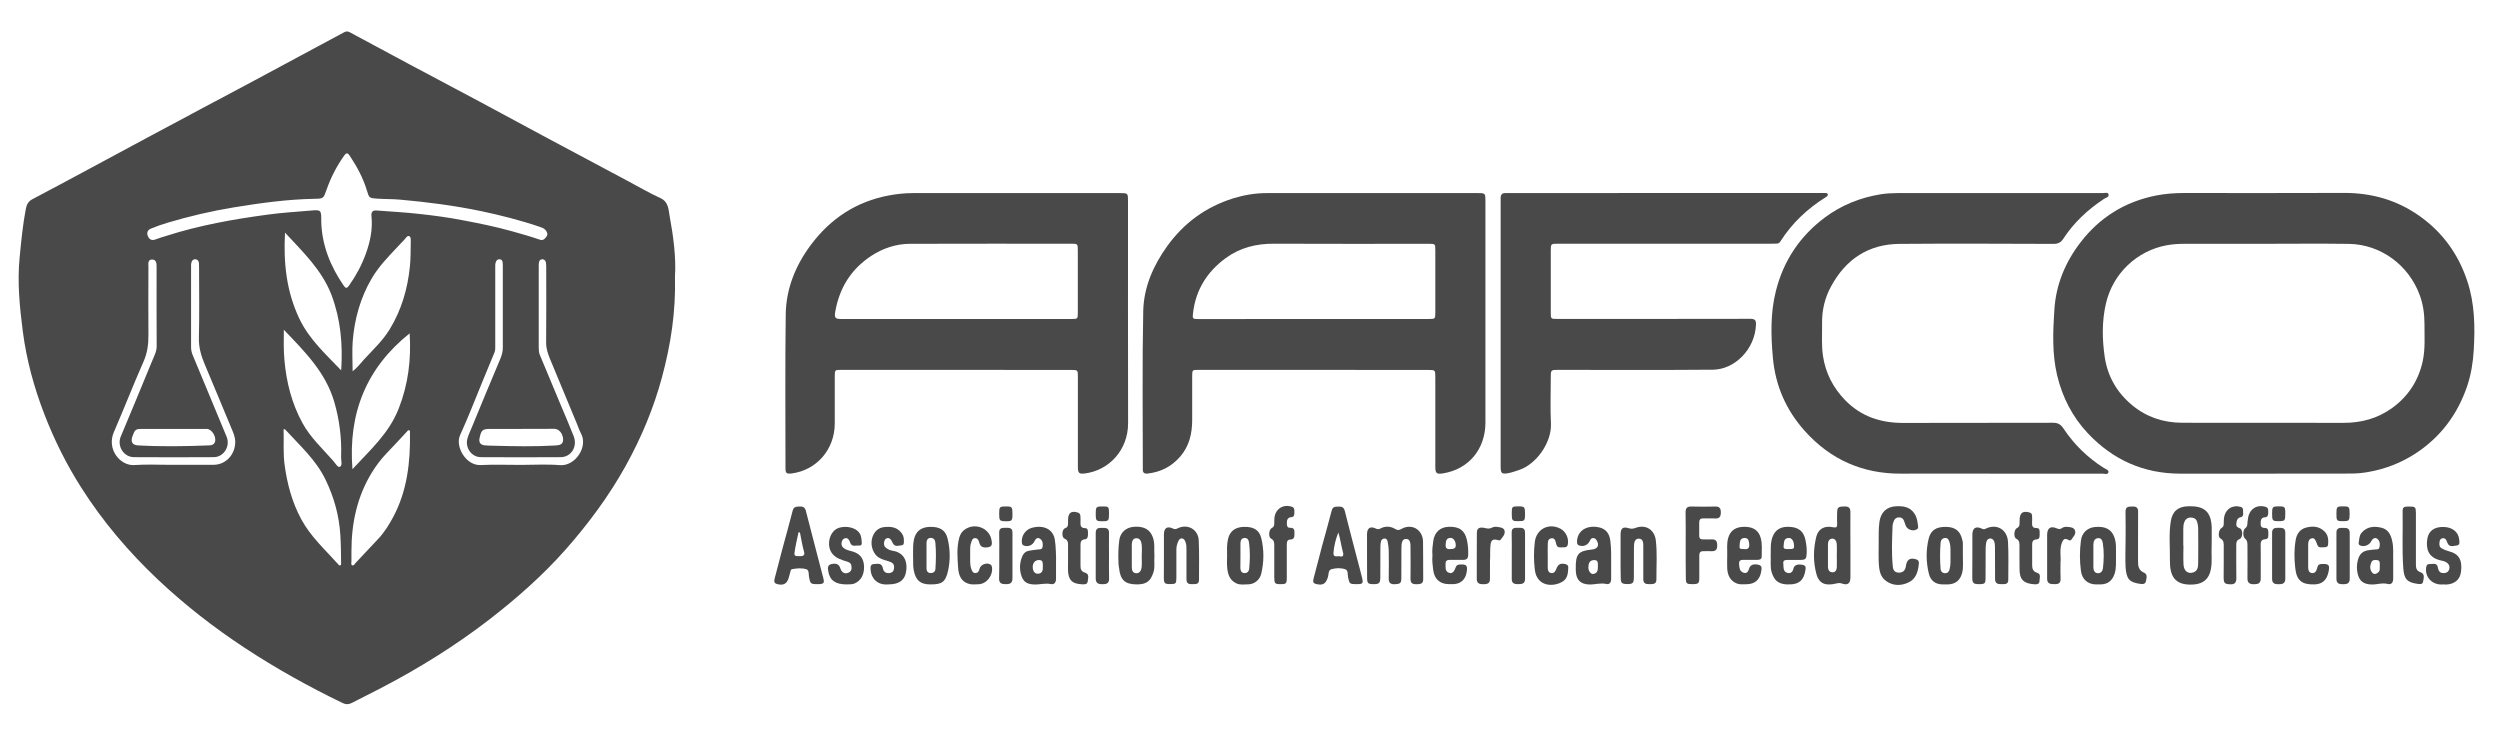 <?xml version="1.0" encoding="utf-8"?>
<!-- Generator: Adobe Illustrator 27.6.1, SVG Export Plug-In . SVG Version: 6.00 Build 0)  -->
<svg version="1.1" id="Layer_1" xmlns="http://www.w3.org/2000/svg" xmlns:xlink="http://www.w3.org/1999/xlink" x="0px" y="0px"
	 viewBox="0 0 297.27 87.14" style="enable-background:new 0 0 297.27 87.14;" xml:space="preserve">
<style type="text/css">
	.st0{fill:#494949;}
</style>
<g>
	<g>
		<path class="st0" d="M80.26,32.88c0.11,4.23-0.51,8.13-1.54,11.96c-1,3.72-2.48,7.24-4.34,10.59c-2,3.59-4.42,6.85-7.12,9.91
			c-2.76,3.12-5.86,5.84-9.12,8.36c-4.05,3.12-8.38,5.8-12.9,8.15c-1.13,0.59-2.28,1.15-3.42,1.74c-0.36,0.19-0.7,0.19-1.07,0.01
			c-4.02-1.94-7.92-4.11-11.66-6.57c-3.65-2.4-7.09-5.08-10.29-8.09c-3.49-3.3-6.59-6.93-9.17-11.01c-1.74-2.74-3.19-5.65-4.36-8.69
			c-1.22-3.16-2.11-6.42-2.55-9.78c-0.38-2.94-0.68-5.9-0.38-8.9c0.19-1.93,0.37-3.86,0.74-5.76c0.1-0.5,0.3-0.86,0.77-1.11
			c2.23-1.17,4.45-2.37,6.67-3.56c2.24-1.2,4.47-2.41,6.71-3.61c2.16-1.16,4.31-2.31,6.47-3.46c2.16-1.15,4.32-2.3,6.48-3.45
			c2.54-1.36,5.08-2.73,7.61-4.09c1.03-0.55,2.06-1.1,3.09-1.66c0.23-0.13,0.43-0.17,0.68-0.04c2.37,1.28,4.74,2.56,7.11,3.82
			c2.79,1.49,5.59,2.96,8.37,4.45c2.52,1.35,5.04,2.72,7.56,4.07c3.37,1.8,6.74,3.6,10.12,5.4c1.26,0.67,2.5,1.4,3.8,1.99
			c0.99,0.45,0.97,1.38,1.11,2.17C80.08,28.16,80.4,30.62,80.26,32.88z M38.2,26.37c0.08,2.82,1.1,5.3,2.66,7.58
			c0.24,0.35,0.38,0.37,0.64,0.01c0.83-1.17,1.51-2.43,2-3.79c0.52-1.43,0.83-2.91,0.67-4.46c-0.05-0.51,0.14-0.72,0.63-0.68
			c1.7,0.13,3.4,0.22,5.09,0.41c1.67,0.18,3.34,0.41,4.99,0.72c2.01,0.38,4,0.78,5.97,1.33c1.12,0.31,2.24,0.63,3.34,1.01
			c0.39,0.14,0.6-0.1,0.79-0.37c0.21-0.29,0.07-0.55-0.12-0.78c-0.16-0.19-0.4-0.28-0.63-0.36c-2.31-0.79-4.67-1.39-7.05-1.89
			c-3.17-0.66-6.38-1.07-9.6-1.36c-0.92-0.08-1.83-0.06-2.75-0.12c-0.93-0.06-0.94-0.09-1.2-0.96c-0.45-1.5-1.19-2.86-2.05-4.15
			c-0.22-0.33-0.38-0.39-0.65-0.01c-0.9,1.25-1.59,2.61-2.1,4.06c-0.37,1.04-0.35,1.06-1.44,1.08c-3.23,0.06-6.41,0.5-9.59,1.02
			c-2.68,0.44-5.32,1.06-7.93,1.84c-0.66,0.2-1.32,0.43-1.96,0.7c-0.39,0.16-0.49,0.54-0.31,0.92c0.18,0.36,0.46,0.52,0.89,0.35
			c0.42-0.17,0.85-0.28,1.28-0.42c3.96-1.27,8.03-1.99,12.13-2.54c1.63-0.22,3.28-0.32,4.92-0.46
			C38.21,24.92,38.21,24.93,38.2,26.37z M20.61,55.27c1.59,0,3.19,0.01,4.78,0c1.45-0.01,2.56-1.19,2.58-2.69
			c0.01-0.63-0.24-1.15-0.47-1.7c-1.05-2.51-2.08-5.02-3.14-7.52c-0.44-1.03-0.74-2.05-0.71-3.21c0.07-2.77,0.02-5.54,0.02-8.31
			c0-0.17,0-0.35-0.01-0.52c-0.02-0.29-0.16-0.48-0.45-0.49c-0.27-0.01-0.41,0.19-0.46,0.42c-0.04,0.16-0.03,0.34-0.03,0.52
			c0,3.17,0,6.35,0,9.52c0,0.33,0.07,0.64,0.2,0.95c1.35,3.23,2.69,6.47,4.03,9.7c0.46,1.12-0.34,2.41-1.53,2.42
			c-3.17,0.02-6.33,0.02-9.5,0c-1.21-0.01-2.03-1.31-1.56-2.45c1.25-3.01,2.52-6,3.74-9.01c0.23-0.56,0.53-1.09,0.53-1.74
			c-0.02-3.12-0.01-6.23-0.01-9.35c0-0.43,0.01-0.96-0.55-0.95c-0.53,0.01-0.42,0.54-0.42,0.9c-0.01,2.67-0.02,5.35,0,8.02
			c0.01,1.11-0.11,2.14-0.57,3.19c-1.23,2.78-2.33,5.62-3.54,8.41c-0.89,2.06,0.78,4.03,2.42,3.92
			C17.49,55.19,19.05,55.28,20.61,55.27z M61.93,55.28c1.56,0,3.12-0.1,4.66,0.03c1.8,0.14,3.36-2.17,2.5-3.76
			c-0.19-0.35-0.32-0.74-0.47-1.11c-1.06-2.56-2.13-5.13-3.19-7.69c-0.26-0.63-0.49-1.26-0.49-1.99c0.03-2.96,0.01-5.93,0.01-8.89
			c0-0.21,0-0.43-0.03-0.63c-0.04-0.26-0.2-0.42-0.46-0.41c-0.25,0.01-0.35,0.19-0.38,0.42c-0.02,0.13-0.02,0.27-0.02,0.4
			c0,3.23,0,6.46,0,9.7c0,0.29,0.02,0.58,0.13,0.85c0.83,2,1.66,3.99,2.5,5.99c0.51,1.22,1.04,2.43,1.52,3.66
			c0.49,1.25-0.28,2.5-1.54,2.51c-3.17,0.02-6.33,0.02-9.5,0c-1.1-0.01-1.89-1.12-1.59-2.21c0.12-0.44,0.33-0.86,0.5-1.28
			c1.13-2.74,2.26-5.49,3.42-8.22c0.19-0.45,0.3-0.9,0.29-1.39c-0.01-3.17,0-6.35,0-9.52c0-0.17,0-0.35-0.02-0.52
			c-0.02-0.21-0.11-0.37-0.34-0.39c-0.21-0.02-0.36,0.08-0.45,0.28c-0.11,0.24-0.09,0.49-0.09,0.74c0,3.08,0,6.16,0,9.23
			c0,0.27,0.02,0.54-0.08,0.8c-0.46,1.11-0.92,2.23-1.38,3.34c-0.9,2.18-1.74,4.38-2.72,6.52c-0.62,1.36,0.7,3.64,2.44,3.56
			C58.74,55.22,60.33,55.28,61.93,55.28z M41.79,65.52c0,0.4-0.01,0.81,0,1.21c0,0.17-0.08,0.41,0.08,0.48
			c0.21,0.1,0.31-0.17,0.43-0.29c0.89-0.93,1.76-1.89,2.65-2.82c0.74-0.78,1.3-1.68,1.81-2.63c1.66-3.12,2.04-6.51,1.99-9.99
			c0-0.11,0.04-0.26-0.08-0.31c-0.16-0.07-0.22,0.09-0.31,0.18c-0.8,0.86-1.6,1.73-2.41,2.57c-0.66,0.69-1.23,1.45-1.73,2.26
			C42.47,59.04,41.79,62.18,41.79,65.52z M33.72,51.02c0.05,1.46-0.07,2.85,0.12,4.25c0.31,2.26,0.88,4.43,1.97,6.45
			c1.12,2.09,2.85,3.64,4.39,5.36c0.07,0.08,0.15,0.21,0.28,0.14c0.11-0.06,0.08-0.2,0.08-0.31c-0.01-1.09-0.02-2.19-0.09-3.28
			c-0.14-2.32-0.75-4.5-1.75-6.57c-1.14-2.38-3.08-4.09-4.8-5.98C33.9,51.05,33.85,51.05,33.72,51.02z M33.75,39.21
			c-0.02,1.3-0.03,2.44,0.07,3.59c0.23,2.65,0.87,5.17,2.15,7.51c0.94,1.72,2.36,3.02,3.62,4.45c0.26,0.29,0.58,0.87,0.83,0.75
			c0.34-0.17,0.12-0.76,0.14-1.17c0.08-2.22-0.19-4.4-0.81-6.54C38.73,44.29,36.27,41.84,33.75,39.21z M41.93,44.15
			c0.59-0.47,0.96-0.97,1.38-1.43c1.05-1.14,2.19-2.2,3.02-3.55c1.4-2.29,2.14-4.81,2.41-7.48c0.09-0.91,0.09-1.84,0.1-2.76
			c0-0.3,0.06-0.75-0.18-0.85c-0.26-0.11-0.45,0.32-0.66,0.51c-0.26,0.25-0.5,0.52-0.74,0.78c-1.11,1.17-2.23,2.33-3.06,3.74
			c-1.35,2.3-2.05,4.82-2.26,7.47C41.85,41.73,41.93,42.88,41.93,44.15z M41.91,55.79c2.09-2.27,4.35-4.26,5.5-7.21
			c1.14-2.9,1.5-5.88,1.3-8.94C43.59,43.73,41.38,49.1,41.91,55.79z M33.89,27.66c-0.2,3.66,0.19,7.04,1.7,10.22
			c1.17,2.47,3.15,4.24,4.98,6.16c0.2-3.09-0.06-6.07-1.15-8.96C38.28,32.11,36.06,30.01,33.89,27.66z M61.98,51
			c-1.22,0-2.43,0-3.65,0c-0.96,0-1.1,0.12-1.31,1.1c-0.1,0.48,0.09,0.79,0.58,0.85c0.35,0.04,0.71,0.04,1.07,0.05
			c2.47,0.07,4.94,0.11,7.41-0.03c0.45-0.03,0.9-0.11,0.88-0.73c-0.03-0.7-0.49-1.24-1.04-1.25C64.6,51,63.29,51,61.98,51z M20.6,51
			c-1.2,0-2.4,0-3.6,0c-0.89,0-0.95,0.05-1.26,0.9c-0.22,0.64,0,1.02,0.66,1.06c2.83,0.16,5.65,0.11,8.48,0
			c0.27-0.01,0.53-0.07,0.66-0.36c0.26-0.59-0.34-1.6-0.96-1.6C23.26,51,21.93,51,20.6,51z"/>
		<path class="st0" d="M269.16,56.32c-3.32,0-6.63,0-9.95,0c-4.31-0.01-7.96-1.63-10.94-4.79c-1.83-1.94-3.03-4.27-3.66-6.9
			c-0.61-2.58-0.5-5.19-0.33-7.8c0.19-3.01,1.31-5.67,3.11-8.01c2.29-2.98,5.28-4.82,8.92-5.56c1.11-0.22,2.22-0.31,3.35-0.31
			c6.35,0,12.7,0.02,19.05-0.01c3.28-0.01,6.29,0.83,9,2.75c2.73,1.93,4.61,4.53,5.67,7.73c0.89,2.67,0.93,5.42,0.77,8.2
			c-0.09,1.49-0.32,2.94-0.8,4.34c-1.16,3.38-3.2,6.06-6.15,7.98c-1.7,1.1-3.55,1.82-5.52,2.17c-0.7,0.13-1.41,0.2-2.12,0.2
			C276.1,56.32,272.63,56.32,269.16,56.32z M269.21,28.99c-3.13,0-6.26,0-9.38,0c-0.73,0-1.45,0.04-2.17,0.17
			c-3.54,0.64-6.43,3.35-7.25,6.94c-0.48,2.08-0.45,4.19-0.15,6.29c0.34,2.38,1.47,4.29,3.27,5.79c1.72,1.43,3.73,2.08,5.94,2.09
			c6.41,0.01,12.81,0,19.22,0.01c2.09,0,4.04-0.52,5.76-1.77c1.88-1.36,3.1-3.2,3.62-5.51c0.33-1.48,0.21-2.98,0.22-4.48
			c0-1.18-0.16-2.33-0.57-3.44c-1.31-3.57-4.65-6.03-8.43-6.08C275.92,28.95,272.56,28.99,269.21,28.99z"/>
		<path class="st0" d="M156.18,43.98c-4.55,0-9.11,0-13.66,0c-0.75,0-0.76,0-0.76,0.77c0,1.73,0,3.46,0,5.19
			c0,1.62-0.35,3.12-1.44,4.37c-1.04,1.19-2.33,1.83-3.87,2c-0.37,0.04-0.58-0.1-0.56-0.51c0-0.02,0-0.04,0-0.06
			c0-6.25-0.08-12.51,0.05-18.75c0.06-2.84,1.19-5.41,2.84-7.71c2-2.78,4.62-4.68,7.84-5.69c1.29-0.4,2.63-0.63,3.98-0.63
			c8.38-0.01,16.75,0,25.13,0c0.88,0,0.9,0.02,0.9,0.95c0,8.77,0,17.54,0,26.32c0,3.18-1.99,5.57-5.06,6.06
			c-0.75,0.12-0.9-0.01-0.9-0.8c0-3.54,0-7.08,0-10.62c0-0.88,0-0.88-0.88-0.88C165.25,43.98,160.72,43.98,156.18,43.98z
			 M156.24,37.93c4.55,0,9.11,0,13.66,0c0.75,0,0.77-0.02,0.77-0.76c0-2.46,0-4.93,0-7.39c0-0.79,0-0.79-0.8-0.79
			c-6.13,0-12.26,0.02-18.38-0.01c-2.11-0.01-4.04,0.46-5.77,1.73c-2.15,1.59-3.51,3.69-3.85,6.43c-0.1,0.79-0.08,0.8,0.71,0.8
			C147.13,37.93,151.68,37.93,156.24,37.93z"/>
		<path class="st0" d="M113.71,43.98c-4.55,0-9.11,0-13.66,0c-0.79,0-0.79,0-0.79,0.79c0,1.87,0,3.73,0,5.6
			c-0.01,3.08-2.17,5.56-5.15,5.93c-0.58,0.07-0.71-0.04-0.71-0.63c0-6.1-0.05-12.2,0.03-18.29c0.04-3.06,1.17-5.82,2.98-8.25
			c2.36-3.16,5.43-5.17,9.28-5.89c0.96-0.18,1.92-0.28,2.9-0.28c8.19,0,16.38,0,24.57,0c0.97,0,0.97,0,0.97,0.99
			c0,8.79-0.01,17.58,0.01,26.37c0.01,3.18-2.27,5.63-5.16,5.98c-0.65,0.08-0.81-0.05-0.81-0.73c0-3.58,0-7.16,0-10.73
			c0-0.85,0-0.85-0.85-0.85C122.77,43.98,118.24,43.98,113.71,43.98z M113.7,37.93c4.57,0,9.14,0,13.71,0
			c0.74,0,0.75-0.01,0.75-0.78c0-2.44,0-4.88,0-7.33c0-0.83,0-0.84-0.8-0.84c-6.39,0-12.77-0.01-19.16,0.01
			c-1.66,0.01-3.2,0.52-4.61,1.44c-2.37,1.56-3.77,3.78-4.27,6.62c-0.13,0.74-0.02,0.88,0.73,0.88
			C104.6,37.93,109.15,37.93,113.7,37.93z"/>
		<path class="st0" d="M197.98,22.95c6.17,0,12.33,0,18.5,0c0.15,0,0.3-0.01,0.45,0c0.14,0.01,0.34-0.04,0.4,0.13
			c0.07,0.21-0.13,0.3-0.27,0.39c-2.16,1.35-3.98,3.07-5.36,5.24c-0.11,0.18-0.27,0.26-0.47,0.26c-0.22,0-0.45,0.01-0.67,0.01
			c-8.43,0-16.87,0-25.3,0c-0.86,0-0.86,0-0.86,0.89c0,2.42,0,4.85,0,7.27c0,0.78,0,0.78,0.75,0.78c7.66,0,15.33,0.01,22.99-0.01
			c0.54,0,0.68,0.18,0.66,0.69c-0.11,2.93-2.53,5.34-5.13,5.36c-6.13,0.05-12.26,0.02-18.38,0.02c-0.88,0-0.89,0-0.89,0.92
			c0,1.83-0.07,3.66,0.02,5.48c0.1,2.19-1.7,4.83-3.83,5.52c-0.45,0.14-0.88,0.31-1.35,0.38c-0.64,0.1-0.78-0.02-0.8-0.66
			c0-0.13,0-0.27,0-0.4c0-10.39,0-20.78,0-31.17c0-0.17,0-0.35,0-0.52c0-0.37,0.17-0.58,0.55-0.57c0.19,0,0.37,0,0.56,0
			C185.68,22.95,191.83,22.95,197.98,22.95z"/>
		<path class="st0" d="M237.55,56.32c-3.84,0-7.68-0.02-11.52,0c-4.55,0.02-8.38-1.67-11.44-5.09c-2.19-2.45-3.48-5.35-3.78-8.69
			c-0.24-2.65-0.3-5.32,0.35-7.91c0.9-3.62,2.87-6.56,5.83-8.77c1.99-1.48,4.23-2.37,6.65-2.76c0.64-0.1,1.3-0.14,1.96-0.14
			c8.13-0.01,16.26-0.01,24.4,0c0.25,0,0.63-0.13,0.72,0.14c0.1,0.34-0.32,0.4-0.54,0.55c-1.91,1.26-3.57,2.8-4.84,4.74
			c-0.29,0.45-0.63,0.61-1.16,0.61c-6.11-0.02-12.22-0.05-18.32,0c-3.64,0.03-6.36,1.78-8.13,5.05c-0.74,1.35-1.09,2.82-1.07,4.37
			c0.02,1.31-0.09,2.61,0.11,3.92c0.31,2.05,1.21,3.77,2.62,5.23c1.91,1.97,4.27,2.73,6.93,2.72c5.94-0.02,11.88,0,17.82-0.02
			c0.58,0,0.91,0.21,1.23,0.69c1.26,1.9,2.86,3.45,4.76,4.66c0.23,0.15,0.64,0.26,0.58,0.53c-0.07,0.33-0.48,0.17-0.74,0.17
			C245.84,56.32,241.7,56.32,237.55,56.32z"/>
		<path class="st0" d="M162.55,66.08c0-0.85,0-1.69,0-2.54c0-0.74,0.38-1.01,1.03-0.7c0.22,0.1,0.34,0.12,0.55,0.01
			c0.59-0.32,1.21-0.29,1.77,0.05c0.27,0.16,0.44,0.16,0.71,0.01c1.23-0.72,2.57,0.04,2.6,1.49c0.03,1.48,0,2.96,0.02,4.44
			c0.01,0.6-0.35,0.62-0.78,0.63c-0.42,0-0.73-0.06-0.73-0.62c0.02-1.23,0.01-2.46,0-3.69c0-0.44,0.02-1.06-0.5-1.08
			c-0.56-0.02-0.57,0.61-0.58,1.07c-0.01,1.19,0,2.39-0.01,3.58c0,0.62-0.14,0.71-0.79,0.74c-0.55,0.02-0.73-0.22-0.71-0.76
			c0.02-1.1,0.02-2.19,0-3.29c-0.01-0.34-0.07-0.69-0.13-1.03c-0.04-0.2-0.15-0.37-0.38-0.36c-0.2,0.01-0.36,0.14-0.41,0.34
			c-0.05,0.22-0.07,0.46-0.07,0.68c-0.01,1.21,0,2.42-0.01,3.64c-0.01,0.65-0.15,0.78-0.83,0.77c-0.64-0.01-0.74-0.11-0.74-0.78
			C162.55,67.81,162.55,66.95,162.55,66.08z"/>
		<path class="st0" d="M262.98,65.08c-0.05,0.73,0.09,1.67-0.09,2.61c-0.22,1.17-0.91,1.73-2.05,1.81
			c-2.39,0.17-2.84-1.18-2.82-2.89c0.02-1.54-0.14-3.08,0.1-4.61c0.18-1.19,0.87-1.77,2.05-1.8c0.09,0,0.19,0,0.28,0
			c1.71-0.01,2.47,0.72,2.54,2.49C263.01,63.41,262.98,64.14,262.98,65.08z M259.61,64.86c0.01,0,0.01,0,0.02,0
			c0,0.77-0.04,1.54,0.01,2.3c0.05,0.78,0.58,1.14,1.22,0.88c0.5-0.2,0.51-0.68,0.52-1.11c0.02-1.38,0.01-2.76,0-4.14
			c0-0.23-0.05-0.46-0.11-0.68c-0.09-0.39-0.37-0.56-0.74-0.57c-0.38-0.01-0.65,0.17-0.79,0.52c-0.11,0.27-0.13,0.56-0.13,0.85
			C259.61,63.55,259.61,64.2,259.61,64.86z"/>
		<path class="st0" d="M97.18,69.46c-0.78,0-0.84-0.06-0.98-0.85c-0.06-0.32,0.03-0.81-0.31-0.92c-0.55-0.17-1.15-0.12-1.72-0.01
			c-0.12,0.02-0.15,0.16-0.18,0.27c-0.06,0.22-0.12,0.44-0.18,0.67c-0.2,0.8-0.66,1.05-1.44,0.82c-0.36-0.11-0.33-0.36-0.26-0.64
			c0.32-1.22,0.64-2.45,0.96-3.67c0.39-1.46,0.81-2.92,1.18-4.39c0.13-0.53,0.48-0.49,0.86-0.51c0.39-0.02,0.62,0.12,0.72,0.54
			c0.68,2.67,1.39,5.34,2.08,8.02C98.05,69.36,97.94,69.46,97.18,69.46z M95.12,63.32c-0.06-0.01-0.11-0.02-0.17-0.03
			c-0.17,0.82-0.37,1.63-0.48,2.45c-0.07,0.49,0.36,0.37,0.64,0.39c0.31,0.02,0.62-0.06,0.51-0.47
			C95.4,64.89,95.28,64.1,95.12,63.32z"/>
		<path class="st0" d="M161.27,69.46c-0.77,0-0.81-0.04-0.97-0.8c-0.07-0.34,0.03-0.85-0.34-0.97c-0.53-0.18-1.12-0.16-1.66,0
			c-0.37,0.11-0.3,0.59-0.39,0.9c-0.25,0.83-0.6,1.06-1.43,0.85c-0.4-0.1-0.36-0.37-0.28-0.67c0.33-1.26,0.65-2.53,0.99-3.79
			c0.38-1.43,0.8-2.84,1.16-4.27c0.13-0.51,0.47-0.46,0.82-0.47c0.38-0.02,0.63,0.08,0.74,0.52c0.51,2.03,1.04,4.05,1.57,6.07
			c0.15,0.59,0.32,1.19,0.46,1.78C162.13,69.4,162.08,69.46,161.27,69.46z M159.14,63.31c-0.32,0.8-0.52,1.62-0.58,2.45
			c-0.04,0.59,0.52,0.32,0.81,0.4c0.32,0.09,0.41-0.16,0.34-0.41C159.48,64.95,159.39,64.11,159.14,63.31z"/>
		<path class="st0" d="M220.03,64.85c0,1.27,0,2.54,0,3.8c0,0.72-0.33,0.98-0.99,0.74c-0.27-0.1-0.46-0.06-0.73,0
			c-1.17,0.27-1.98,0.09-2.32-1.12c-0.4-1.47-0.38-2.97-0.02-4.44c0.23-0.94,0.97-1.35,1.97-1.14c0.42,0.09,0.54-0.01,0.51-0.43
			c-0.02-0.44-0.01-0.88,0-1.33c0.02-0.62,0.15-0.7,0.88-0.71c0.5-0.01,0.71,0.18,0.7,0.71C220.01,62.24,220.03,63.55,220.03,64.85z
			 M218.41,66.09C218.41,66.09,218.41,66.09,218.41,66.09c0-0.48,0.03-0.96-0.01-1.44c-0.03-0.32-0.21-0.63-0.56-0.6
			c-0.3,0.02-0.48,0.3-0.48,0.62c-0.01,0.92-0.01,1.84,0,2.77c0.01,0.34,0.18,0.61,0.54,0.61c0.35,0.01,0.49-0.28,0.51-0.58
			C218.43,67.02,218.41,66.55,218.41,66.09z"/>
		<path class="st0" d="M223.39,64.66c0.02-0.77-0.04-1.69,0.09-2.61c0.16-1.12,0.84-1.79,1.95-1.85c0.85-0.04,1.65,0.04,2.2,0.85
			c0.33,0.48,0.39,1.03,0.45,1.58c0.02,0.14-0.04,0.26-0.18,0.33c-0.46,0.27-1.17-0.01-1.32-0.52c-0.05-0.17-0.11-0.33-0.17-0.49
			c-0.1-0.28-0.29-0.43-0.59-0.43c-0.31,0-0.51,0.14-0.62,0.41c-0.08,0.19-0.15,0.4-0.16,0.61c-0.06,1.61-0.13,3.22,0.03,4.84
			c0.05,0.49,0.29,0.72,0.77,0.71c0.5-0.02,0.73-0.32,0.79-0.8c0.1-0.76,0.5-1.01,1.22-0.78c0.23,0.07,0.34,0.22,0.32,0.47
			c-0.08,0.96-0.33,1.87-1.26,2.29c-0.87,0.4-1.79,0.41-2.62-0.17c-0.8-0.56-0.85-1.45-0.9-2.31
			C223.37,66.13,223.39,65.47,223.39,64.66z"/>
		<path class="st0" d="M234.53,66.03c0-0.81,0-1.62,0-2.42c0-0.83,0.4-1.1,1.15-0.74c0.19,0.09,0.28,0.07,0.44-0.01
			c1.31-0.63,2.57,0.09,2.65,1.59c0.08,1.5,0.03,3,0.03,4.5c0,0.56-0.4,0.5-0.76,0.51c-0.42,0.01-0.81-0.02-0.81-0.61
			c0-1.21,0-2.42-0.01-3.64c0-0.23,0-0.47-0.05-0.69c-0.06-0.26-0.22-0.48-0.49-0.49c-0.27-0.01-0.45,0.2-0.5,0.47
			c-0.04,0.22-0.06,0.46-0.07,0.69c-0.01,1.17,0,2.35-0.01,3.52c0,0.67-0.09,0.75-0.76,0.75c-0.69,0-0.81-0.11-0.82-0.78
			C234.52,67.8,234.53,66.92,234.53,66.03z"/>
		<path class="st0" d="M125.57,67.04c0,0.6,0,1.19,0,1.79c0,0.44-0.22,0.7-0.62,0.62c-0.68-0.14-1.33,0.08-1.99,0.05
			c-0.91-0.04-1.34-0.35-1.57-1.25c-0.18-0.71-0.12-1.41,0.16-2.09c0.15-0.36,0.41-0.6,0.79-0.67c0.35-0.07,0.7-0.1,1.05-0.15
			c0.23-0.03,0.52,0.04,0.58-0.31c0.05-0.33,0.04-0.67-0.23-0.91c-0.31-0.27-0.55-0.14-0.71,0.2c-0.23,0.51-0.77,0.74-1.29,0.55
			c-0.2-0.07-0.22-0.23-0.24-0.41c-0.05-0.77,0.44-1.48,1.17-1.69c1.4-0.4,2.54,0.15,2.75,1.36c0.08,0.47,0.11,0.95,0.13,1.43
			C125.59,66.04,125.57,66.54,125.57,67.04C125.57,67.04,125.57,67.04,125.57,67.04z M124,67.47c-0.01-0.5,0.07-0.89-0.47-0.88
			c-0.43,0.01-0.73,0.33-0.73,0.83c0,0.43,0.19,0.81,0.62,0.8C123.94,68.21,124.02,67.76,124,67.47z"/>
		<path class="st0" d="M284.57,66.71c0,0.8-0.01,1.43,0,2.07c0.01,0.45-0.2,0.77-0.63,0.66c-0.68-0.18-1.32,0.09-1.99,0.06
			c-0.93-0.04-1.43-0.43-1.62-1.35c-0.1-0.47-0.1-0.96,0.01-1.43c0.2-0.88,0.6-1.23,1.47-1.32c0.19-0.02,0.37-0.04,0.56-0.06
			c0.21-0.03,0.49,0.05,0.56-0.25c0.07-0.3,0.09-0.62-0.12-0.89c-0.27-0.36-0.64-0.28-0.87,0.19c-0.22,0.44-0.85,0.67-1.29,0.47
			c-0.11-0.05-0.21-0.14-0.19-0.26c0.07-0.43,0.06-0.91,0.35-1.25c0.63-0.73,1.45-0.81,2.32-0.61c0.78,0.17,1.13,0.76,1.3,1.5
			C284.65,65.1,284.54,65.99,284.57,66.71z M282.97,67.33C282.97,67.33,282.98,67.33,282.97,67.33c0.01-0.06,0.01-0.11,0.01-0.17
			c-0.01-0.22,0.03-0.49-0.27-0.55c-0.28-0.05-0.6-0.06-0.74,0.25c-0.16,0.37-0.2,0.79,0.04,1.15c0.12,0.19,0.33,0.32,0.58,0.18
			c0.21-0.11,0.38-0.25,0.38-0.52C282.97,67.56,282.97,67.44,282.97,67.33z"/>
		<path class="st0" d="M192.7,66.12c0-0.85,0-1.69,0-2.54c0-0.76,0.26-0.99,0.97-0.77c0.32,0.1,0.55,0.06,0.85-0.05
			c1.17-0.43,2.22,0.22,2.37,1.49c0.18,1.55,0.06,3.11,0.07,4.67c0,0.6-0.48,0.53-0.87,0.54c-0.4,0.01-0.7-0.1-0.69-0.61
			c0.01-1.25,0-2.5,0-3.75c0-0.44,0.04-1.04-0.52-1.05c-0.57-0.01-0.58,0.6-0.59,1.06c-0.01,1.19,0,2.39-0.01,3.58
			c-0.01,0.64-0.14,0.76-0.77,0.76c-0.65,0-0.79-0.12-0.79-0.75C192.69,67.85,192.7,66.98,192.7,66.12z"/>
		<path class="st0" d="M191.58,66.99c0,0.62,0,1.23,0,1.85c0,0.4-0.19,0.69-0.57,0.6c-0.7-0.16-1.36,0.08-2.05,0.06
			c-1.01-0.04-1.52-0.52-1.58-1.55c-0.01-0.12-0.01-0.23-0.01-0.35c-0.02-1.73,0.29-2.09,1.95-2.26c0.66-0.07,0.88-0.51,0.54-1.08
			c-0.11-0.18-0.24-0.29-0.45-0.28c-0.2,0.02-0.29,0.16-0.36,0.32c-0.24,0.52-0.75,0.74-1.28,0.56c-0.2-0.07-0.24-0.22-0.25-0.4
			c-0.01-0.38,0.09-0.72,0.29-1.04c0.44-0.67,1.39-0.95,2.39-0.7c0.75,0.19,1.17,0.71,1.28,1.56
			C191.59,65.18,191.59,66.09,191.58,66.99z M190,67.31c-0.01-0.34,0.07-0.74-0.47-0.71c-0.52,0.02-0.64,0.39-0.66,0.83
			c-0.02,0.45,0.27,0.87,0.6,0.82C189.99,68.15,190.01,67.73,190,67.31z"/>
		<path class="st0" d="M108.57,66.13c0.01-0.74-0.03-1.37,0.11-2c0.21-0.94,0.83-1.45,1.87-1.48c1.19-0.04,1.88,0.38,2.12,1.36
			c0.32,1.28,0.34,2.6,0.06,3.87c-0.31,1.36-0.74,1.62-2.12,1.61c-1.18,0-1.73-0.49-1.96-1.69
			C108.53,67.21,108.61,66.62,108.57,66.13z M110.17,66.06C110.17,66.06,110.17,66.06,110.17,66.06c0,0.52-0.01,1.04,0,1.55
			c0.01,0.31,0.16,0.52,0.47,0.53c0.32,0.01,0.57-0.15,0.59-0.49c0.07-1.05,0.09-2.11-0.01-3.16c-0.03-0.3-0.22-0.54-0.56-0.53
			c-0.36,0.01-0.48,0.28-0.49,0.59C110.16,65.06,110.17,65.56,110.17,66.06z"/>
		<path class="st0" d="M210.55,66.12c0.03-0.61-0.04-1.23,0.09-1.84c0.24-1.09,0.86-1.63,1.92-1.64c1.23-0.01,1.91,0.48,2.13,1.6
			c0.1,0.51,0.17,1.02,0.14,1.55c-0.03,0.67-0.12,0.78-0.76,0.79c-0.49,0.01-0.97,0-1.46,0c-0.3,0-0.62,0.01-0.56,0.43
			c0.05,0.41-0.07,0.96,0.49,1.11c0.37,0.1,0.63-0.1,0.72-0.53c0.09-0.41,0.53-0.55,1.11-0.42c0.44,0.1,0.34,0.43,0.29,0.73
			c-0.18,1.04-0.7,1.51-1.63,1.58c-1.62,0.12-2.08-0.54-2.36-1.42C210.48,67.43,210.58,66.77,210.55,66.12z M212.66,65.29
			c0.61,0,0.68-0.04,0.67-0.38c-0.02-0.6-0.28-0.98-0.68-0.94c-0.57,0.05-0.51,0.54-0.56,0.91
			C212.01,65.39,212.42,65.26,212.66,65.29z"/>
		<path class="st0" d="M145.91,66.11c-0.01-0.67-0.04-1.35,0.11-2.01c0.21-0.93,0.85-1.43,1.9-1.45c1.18-0.03,1.83,0.39,2.06,1.36
			c0.34,1.41,0.32,2.82-0.01,4.22c-0.16,0.7-0.81,1.24-1.51,1.25c-0.48,0.01-0.98,0.1-1.44-0.11c-0.81-0.37-1.04-1.11-1.1-1.93
			C145.88,67,145.91,66.55,145.91,66.11z M147.5,66.07C147.5,66.07,147.49,66.07,147.5,66.07c-0.01,0.48-0.01,0.96-0.01,1.44
			c0,0.31,0.09,0.59,0.44,0.63c0.37,0.04,0.58-0.19,0.61-0.53c0.1-1.03,0.12-2.07-0.02-3.1c-0.04-0.3-0.18-0.56-0.54-0.54
			c-0.36,0.02-0.47,0.3-0.48,0.6C147.49,65.07,147.5,65.57,147.5,66.07z"/>
		<path class="st0" d="M170.33,66.05c-0.06-0.6,0.02-1.18,0.1-1.75c0.15-1.02,0.83-1.63,1.84-1.66c1.26-0.04,1.9,0.43,2.15,1.54
			c0.14,0.61,0.18,1.21,0.16,1.83c-0.01,0.38-0.18,0.56-0.56,0.56c-0.54-0.01-1.09,0.01-1.63,0c-0.31,0-0.51,0.11-0.5,0.46
			c0.02,0.41-0.11,0.9,0.41,1.08c0.35,0.13,0.57-0.12,0.7-0.42c0.12-0.26,0.14-0.53,0.53-0.56c0.86-0.06,1.01,0.08,0.86,0.95
			c-0.15,0.84-0.71,1.34-1.55,1.38c-0.19,0.01-0.37,0.01-0.56,0c-1.06-0.01-1.72-0.59-1.86-1.68
			C170.35,67.22,170.27,66.63,170.33,66.05z M172.42,65.29c0.39-0.01,0.71-0.03,0.68-0.51c-0.02-0.48-0.3-0.85-0.67-0.82
			c-0.49,0.04-0.5,0.42-0.53,0.79C171.86,65.2,172.09,65.33,172.42,65.29z"/>
		<path class="st0" d="M233.4,66.09c-0.01,0.67,0.08,1.34-0.08,2.01c-0.23,0.9-0.78,1.36-1.69,1.39c-0.22,0.01-0.45,0.01-0.67,0
			c-0.83-0.02-1.39-0.44-1.6-1.26c-0.34-1.38-0.36-2.78-0.03-4.16c0.25-1.03,0.9-1.44,2.08-1.42c1.08,0.02,1.67,0.48,1.91,1.5
			c0.03,0.13,0.07,0.26,0.08,0.39C233.41,65.06,233.4,65.57,233.4,66.09z M231.93,66.02c-0.02-0.46,0.05-0.99-0.11-1.52
			c-0.09-0.29-0.19-0.56-0.55-0.53c-0.33,0.03-0.5,0.28-0.52,0.58c-0.08,1.03-0.08,2.07,0,3.1c0.02,0.29,0.22,0.5,0.52,0.51
			c0.3,0.01,0.47-0.16,0.55-0.46C231.96,67.17,231.93,66.63,231.93,66.02z"/>
		<path class="st0" d="M137.27,66.12c-0.06,0.65,0.09,1.31-0.12,1.94c-0.35,1.07-0.83,1.42-1.95,1.43c-1.43,0-1.99-0.51-2.14-1.98
			c-0.02-0.15-0.06-0.3-0.06-0.46c-0.04-0.96-0.04-1.92,0.1-2.87c0.13-0.88,0.81-1.47,1.72-1.54c1.2-0.09,1.9,0.32,2.24,1.19
			C137.36,64.59,137.21,65.36,137.27,66.12z M135.76,66.12C135.76,66.12,135.76,66.12,135.76,66.12c0.01-0.44,0.04-0.89,0-1.32
			c-0.04-0.39-0.17-0.81-0.64-0.8c-0.46,0.01-0.53,0.42-0.54,0.8c-0.01,0.86-0.01,1.73,0,2.59c0,0.37,0.07,0.74,0.5,0.77
			c0.44,0.03,0.63-0.33,0.67-0.71C135.79,67.01,135.76,66.56,135.76,66.12z"/>
		<path class="st0" d="M251.61,66.12c-0.02,0.71,0.06,1.42-0.17,2.12c-0.26,0.79-0.8,1.23-1.63,1.25c-0.21,0.01-0.41,0-0.62,0
			c-0.96-0.02-1.62-0.62-1.75-1.6c-0.16-1.21-0.16-2.41,0-3.62c0.12-0.93,0.77-1.53,1.71-1.61c1.22-0.1,1.94,0.3,2.27,1.24
			C251.68,64.63,251.59,65.38,251.61,66.12z M248.92,66.11C248.92,66.11,248.92,66.11,248.92,66.11c0,0.44-0.01,0.88,0,1.33
			c0.01,0.35,0.1,0.67,0.5,0.72c0.4,0.04,0.61-0.29,0.64-0.6c0.11-0.99,0.14-1.99-0.02-2.98c-0.04-0.28-0.17-0.63-0.57-0.59
			c-0.43,0.04-0.53,0.39-0.55,0.75C248.91,65.19,248.92,65.65,248.92,66.11z"/>
		<path class="st0" d="M200.44,64.81c0-1.29,0.02-2.57-0.01-3.86c-0.01-0.56,0.2-0.74,0.72-0.72c0.93,0.03,1.87,0.02,2.81,0
			c0.49-0.01,0.66,0.2,0.66,0.69c0,0.5-0.15,0.76-0.68,0.73c-0.47-0.03-0.94,0.01-1.4-0.01c-0.36-0.01-0.5,0.16-0.49,0.52
			c0.01,0.5,0.01,1,0,1.5c-0.01,0.34,0.13,0.49,0.47,0.48c0.34-0.01,0.67,0.02,1.01,0c0.5-0.03,0.65,0.2,0.66,0.68
			c0.01,0.51-0.16,0.75-0.68,0.72c-0.32-0.02-0.64,0.01-0.95,0c-0.36-0.01-0.51,0.15-0.5,0.52c0.01,0.88,0.01,1.77,0,2.65
			c0,0.66-0.11,0.75-0.83,0.75c-0.68,0-0.77-0.08-0.77-0.73C200.44,67.42,200.44,66.11,200.44,64.81z"/>
		<path class="st0" d="M138.4,66.07c0-0.85,0-1.69,0-2.54c0-0.73,0.39-1.01,1.05-0.69c0.25,0.12,0.38,0.09,0.59-0.02
			c1.17-0.58,2.45,0.13,2.5,1.45c0.07,1.55,0.03,3.11,0.03,4.67c0,0.6-0.44,0.5-0.8,0.52c-0.4,0.02-0.7-0.07-0.69-0.59
			c0.01-1.19,0-2.38,0-3.58c0-0.29-0.01-0.58-0.12-0.85c-0.08-0.21-0.19-0.4-0.42-0.42c-0.23-0.02-0.36,0.17-0.45,0.37
			c-0.13,0.3-0.21,0.61-0.21,0.95c0.01,1.11,0.01,2.23,0,3.34c0,0.71-0.06,0.77-0.72,0.77c-0.68,0-0.77-0.08-0.77-0.8
			C138.39,67.8,138.4,66.93,138.4,66.07z"/>
		<path class="st0" d="M205.38,66.06c0.02-0.69-0.08-1.38,0.11-2.07c0.25-0.91,0.9-1.36,1.97-1.35c1.04,0.01,1.67,0.45,1.91,1.35
			c0.19,0.72,0.11,1.45,0.11,2.18c0,0.34-0.24,0.4-0.51,0.4c-0.56,0-1.12,0.01-1.69,0c-0.31,0-0.51,0.1-0.49,0.46
			c0.03,0.44,0.04,0.93,0.56,1.08c0.37,0.11,0.53-0.15,0.63-0.49c0.13-0.45,0.53-0.61,1.13-0.46c0.47,0.12,0.35,0.48,0.31,0.79
			c-0.15,0.98-0.75,1.51-1.74,1.52c-0.39,0-0.79,0.06-1.17-0.09c-0.78-0.32-1.08-0.98-1.13-1.77
			C205.35,67.1,205.38,66.58,205.38,66.06z M207.41,65.29c0.4,0.06,0.61-0.1,0.59-0.53c-0.03-0.4-0.07-0.81-0.58-0.79
			c-0.59,0.03-0.53,0.55-0.57,0.94C206.78,65.38,207.16,65.26,207.41,65.29z"/>
		<path class="st0" d="M290.55,69.49c-1.24,0.13-2.14-0.75-2.08-1.85c0.02-0.34,0.1-0.59,0.46-0.57c0.36,0.01,0.85-0.2,0.95,0.41
			c0.08,0.5,0.33,0.71,0.8,0.66c0.28-0.03,0.49-0.18,0.56-0.48c0.07-0.29-0.01-0.53-0.24-0.72c-0.26-0.22-0.58-0.25-0.89-0.33
			c-1.38-0.36-1.67-1.36-1.48-2.55c0.15-0.95,0.87-1.44,1.96-1.4c1.01,0.03,1.72,0.58,1.82,1.45c0.03,0.28,0.15,0.7-0.28,0.75
			c-0.38,0.04-0.89,0.27-1.12-0.33c-0.01-0.02-0.01-0.04-0.02-0.05c-0.09-0.27-0.21-0.52-0.54-0.48c-0.21,0.03-0.34,0.18-0.36,0.38
			c-0.04,0.3-0.09,0.62,0.24,0.82c0.26,0.15,0.54,0.26,0.83,0.34c1.2,0.29,1.64,1.01,1.48,2.41c-0.11,0.99-0.79,1.55-1.89,1.56
			C290.7,69.49,290.62,69.49,290.55,69.49z"/>
		<path class="st0" d="M105.61,69.49c-1.36,0.12-2.04-0.82-2.09-1.74c-0.02-0.32-0.03-0.66,0.4-0.68c0.39-0.01,0.86-0.18,1.04,0.4
			c0.02,0.07,0.03,0.15,0.05,0.22c0.11,0.34,0.37,0.48,0.7,0.46c0.3-0.02,0.54-0.17,0.59-0.51c0.06-0.36-0.02-0.65-0.38-0.8
			c-0.47-0.2-0.97-0.26-1.42-0.54c-0.62-0.38-1-1.33-0.83-2.16c0.18-0.88,0.74-1.42,1.57-1.48c0.67-0.05,1.31,0.01,1.82,0.55
			c0.28,0.29,0.43,0.63,0.42,1.03c-0.01,0.24,0.06,0.57-0.27,0.6c-0.36,0.03-0.8,0.24-1.05-0.26c-0.03-0.07-0.06-0.14-0.1-0.2
			c-0.12-0.2-0.23-0.41-0.5-0.4c-0.22,0.01-0.34,0.16-0.4,0.35c-0.07,0.27-0.09,0.54,0.13,0.75c0.24,0.23,0.54,0.36,0.86,0.41
			c1.41,0.23,1.73,1.32,1.62,2.28C107.65,68.96,106.96,69.49,105.61,69.49z"/>
		<path class="st0" d="M100.64,69.49c-1.31,0-1.98-0.5-2.15-1.56c-0.06-0.36-0.13-0.75,0.39-0.86c0.59-0.12,0.89,0.02,1.05,0.53
			c0.15,0.46,0.5,0.67,0.9,0.52c0.43-0.16,0.48-0.5,0.4-0.89c-0.06-0.29-0.29-0.39-0.53-0.46c-0.34-0.1-0.68-0.21-1-0.36
			c-0.76-0.37-1.16-1.02-1.12-1.88c0.04-0.84,0.51-1.55,1.15-1.76c0.89-0.29,1.99-0.04,2.44,0.57c0.27,0.37,0.28,0.83,0.3,1.27
			c0.01,0.22-0.19,0.29-0.36,0.26c-0.33-0.04-0.73,0.18-0.97-0.23c-0.04-0.07-0.05-0.15-0.08-0.21c-0.11-0.23-0.21-0.47-0.52-0.44
			c-0.23,0.03-0.37,0.18-0.44,0.4c-0.08,0.27-0.06,0.53,0.18,0.74c0.33,0.29,0.75,0.34,1.14,0.46c0.85,0.26,1.28,0.83,1.32,1.72
			c0.04,1.03-0.37,1.76-1.17,2.09C101.24,69.51,100.91,69.47,100.64,69.49z"/>
		<path class="st0" d="M184.04,66.11c0,0.46,0,0.92,0,1.38c0,0.31,0.07,0.6,0.42,0.65c0.35,0.05,0.49-0.22,0.6-0.5
			c0.22-0.55,0.49-0.7,1.06-0.57c0.21,0.05,0.37,0.16,0.36,0.38c-0.03,0.63-0.04,1.3-0.65,1.69c-1.09,0.69-3.09,0.66-3.33-1.41
			c-0.13-1.09-0.13-2.19,0-3.28c0.19-1.56,1.66-2.3,3.04-1.59c0.66,0.34,1.04,1.18,0.88,1.9c-0.07,0.31-0.29,0.33-0.51,0.32
			c-0.31-0.02-0.71,0.15-0.85-0.34c-0.1-0.35-0.13-0.82-0.61-0.73c-0.49,0.09-0.39,0.58-0.41,0.95
			C184.02,65.34,184.04,65.72,184.04,66.11C184.04,66.11,184.04,66.11,184.04,66.11z"/>
		<path class="st0" d="M274.46,66.11c0,0.46-0.01,0.92,0,1.38c0.01,0.31,0.09,0.6,0.43,0.65c0.37,0.05,0.55-0.23,0.62-0.54
			c0.07-0.29,0.15-0.51,0.48-0.53c0.95-0.06,1.07,0.1,0.88,0.97c-0.21,0.94-0.73,1.43-1.67,1.45c-1.49,0.04-2.12-0.45-2.28-1.97
			c-0.12-1.08-0.14-2.19,0.05-3.28c0.12-0.73,0.49-1.3,1.22-1.5c0.79-0.21,1.56-0.18,2.21,0.45c0.44,0.43,0.48,0.98,0.43,1.55
			c-0.02,0.28-0.23,0.34-0.45,0.33c-0.29-0.02-0.66,0.15-0.83-0.27c-0.04-0.11-0.07-0.22-0.12-0.32c-0.11-0.24-0.21-0.55-0.54-0.47
			c-0.32,0.07-0.42,0.35-0.43,0.67C274.45,65.14,274.46,65.62,274.46,66.11z"/>
		<path class="st0" d="M115.36,66.03c0.02,0.55-0.05,1.07,0.12,1.57c0.09,0.26,0.17,0.54,0.5,0.54c0.31,0,0.43-0.23,0.5-0.52
			c0.13-0.51,0.86-0.77,1.3-0.49c0.1,0.07,0.15,0.16,0.17,0.28c0.16,0.99-0.6,2.01-1.57,2.06c-0.43,0.02-0.86,0.07-1.28-0.08
			c-0.88-0.3-1.12-1.1-1.17-1.87c-0.08-1.2-0.19-2.41,0.14-3.6c0.12-0.42,0.32-0.72,0.66-0.96c1.21-0.85,2.94-0.17,3.17,1.27
			c0.05,0.32,0.15,0.72-0.35,0.83c-0.62,0.13-0.98-0.03-1.1-0.52c-0.07-0.28-0.18-0.53-0.48-0.55c-0.34-0.03-0.4,0.28-0.49,0.53
			C115.29,65.02,115.39,65.55,115.36,66.03z"/>
		<path class="st0" d="M268.82,66.76c0,0.67-0.01,1.34,0,2.02c0.01,0.59-0.33,0.69-0.8,0.69c-0.49,0-0.79-0.13-0.78-0.71
			c0.02-1.29,0-2.57,0-3.86c0-0.33,0-0.62-0.3-0.87c-0.27-0.22-0.25-1,0.02-1.2c0.24-0.18,0.27-0.38,0.28-0.64
			c0.01-0.19,0.04-0.38,0.07-0.57c0.15-1.09,1.06-1.67,2.09-1.35c0.32,0.1,0.31,0.34,0.31,0.59c0,0.29,0.01,0.62-0.38,0.65
			c-0.52,0.03-0.51,0.39-0.52,0.77c-0.01,0.39,0.18,0.5,0.52,0.5c0.37,0.01,0.4,0.29,0.39,0.57c-0.01,0.31,0.1,0.74-0.36,0.77
			c-0.51,0.04-0.56,0.33-0.55,0.74C268.83,65.49,268.82,66.12,268.82,66.76C268.82,66.76,268.82,66.76,268.82,66.76z"/>
		<path class="st0" d="M151.52,66.73c0-0.6,0-1.19,0-1.79c0-0.37,0.02-0.69-0.4-0.91c-0.32-0.17-0.24-1.08,0.1-1.24
			c0.26-0.13,0.3-0.31,0.3-0.55c0-0.17,0-0.35,0.01-0.52c0.04-1.15,1.01-1.83,2.09-1.46c0.31,0.11,0.29,0.37,0.29,0.61
			c0,0.27,0.02,0.59-0.34,0.62c-0.53,0.04-0.56,0.41-0.55,0.82c0,0.27,0.09,0.46,0.39,0.45c0.45-0.02,0.53,0.25,0.51,0.63
			c-0.01,0.35,0.04,0.74-0.46,0.76c-0.43,0.02-0.45,0.31-0.45,0.64c0,1.31,0,2.62,0,3.92c0,0.68-0.09,0.76-0.75,0.75
			c-0.66,0-0.73-0.08-0.74-0.77C151.51,68.04,151.52,67.39,151.52,66.73z"/>
		<path class="st0" d="M264.42,66.72c0-0.56,0-1.11,0-1.67c0-0.39,0.06-0.77-0.4-1.03c-0.32-0.18-0.21-1.05,0.14-1.24
			c0.23-0.13,0.26-0.3,0.26-0.51c0.01-0.23,0-0.46,0.03-0.69c0.15-1.02,0.96-1.57,1.95-1.32c0.26,0.06,0.33,0.23,0.32,0.46
			c-0.02,0.28,0.14,0.68-0.28,0.78c-0.44,0.1-0.48,0.42-0.52,0.78c-0.04,0.34,0.15,0.44,0.43,0.55c0.37,0.14,0.35,1.11-0.03,1.26
			c-0.4,0.16-0.41,0.43-0.41,0.77c0,1.29-0.01,2.57,0.01,3.86c0.01,0.53-0.16,0.78-0.71,0.76c-0.67-0.03-0.79-0.12-0.8-0.79
			C264.41,68.03,264.42,67.37,264.42,66.72z"/>
		<path class="st0" d="M127,66.3c0-0.44,0-0.88,0-1.32c0-0.38,0.05-0.73-0.43-0.94c-0.36-0.16-0.3-1.1,0.06-1.22
			c0.37-0.13,0.37-0.37,0.37-0.66c0-0.12,0-0.23,0-0.35c0.01-0.84,0.39-1.11,1.17-0.86c0.22,0.07,0.29,0.23,0.3,0.43
			c0.01,0.23,0.02,0.46,0.01,0.69c-0.02,0.4,0.01,0.72,0.54,0.73c0.36,0,0.35,0.34,0.35,0.61c0,0.31,0.02,0.67-0.38,0.72
			c-0.46,0.05-0.52,0.33-0.51,0.72c0.01,0.81,0.01,1.61,0,2.42c-0.01,0.41,0.1,0.69,0.53,0.82c0.55,0.16,0.37,0.64,0.33,1.02
			c-0.03,0.39-0.36,0.38-0.65,0.37c-1.23-0.05-1.68-0.52-1.7-1.77C126.99,67.22,127,66.76,127,66.3z"/>
		<path class="st0" d="M240.13,66.29c0-0.44,0-0.88,0-1.33c0-0.36,0.03-0.69-0.39-0.91c-0.33-0.17-0.26-1.09,0.08-1.25
			c0.29-0.13,0.32-0.34,0.32-0.59c0-0.13,0.01-0.27,0.01-0.4c0.01-0.83,0.38-1.1,1.19-0.87c0.23,0.07,0.29,0.22,0.29,0.43
			c0.01,0.25,0.02,0.5,0,0.75c-0.02,0.39,0.03,0.68,0.53,0.67c0.38-0.01,0.38,0.31,0.37,0.58c-0.01,0.31,0.09,0.73-0.37,0.77
			c-0.47,0.03-0.53,0.3-0.52,0.69c0.01,0.77,0.01,1.54,0,2.31c0,0.45,0.07,0.81,0.59,0.97c0.51,0.15,0.28,0.64,0.28,0.99
			c0,0.33-0.27,0.39-0.53,0.38c-1.31-0.07-1.84-0.52-1.84-1.79C240.13,67.21,240.13,66.75,240.13,66.29z"/>
		<path class="st0" d="M287.27,64.07c0,1.02,0,2.04,0,3.05c0,0.43,0.07,0.76,0.56,0.93c0.54,0.19,0.36,0.71,0.3,1.09
			c-0.06,0.39-0.41,0.32-0.69,0.28c-1.24-0.17-1.58-0.59-1.67-1.87c-0.16-2.21-0.04-4.41-0.08-6.62c-0.01-0.64,0.09-0.7,0.8-0.7
			c0.7,0,0.77,0.07,0.78,0.72C287.28,61.99,287.27,63.03,287.27,64.07C287.27,64.07,287.27,64.07,287.27,64.07z"/>
		<path class="st0" d="M252.75,64.21c0-1.12,0.02-2.23-0.01-3.35c-0.01-0.65,0.38-0.62,0.82-0.63c0.45-0.01,0.69,0.11,0.68,0.64
			c-0.02,1.94,0,3.89-0.01,5.83c0,0.6,0.05,1.12,0.72,1.4c0.44,0.18,0.29,0.67,0.21,1.03c-0.07,0.33-0.37,0.34-0.64,0.3
			c-1.3-0.18-1.67-0.53-1.77-1.99C252.69,66.37,252.75,65.29,252.75,64.21z"/>
		<path class="st0" d="M245.01,66.9c0,0.72-0.02,1.32,0.01,1.91c0.02,0.53-0.25,0.66-0.7,0.65c-0.45-0.01-0.9,0.01-0.9-0.65
			c0-1.29,0-2.57,0-3.86c0-0.44,0-0.88,0-1.32c0-0.82,0.39-1.13,1.13-0.81c0.26,0.11,0.42,0.13,0.64-0.03
			c0.19-0.14,0.42-0.16,0.65-0.14c0.36,0.03,0.78,0.06,0.9,0.45c0.14,0.43-0.23,0.74-0.44,1.07c-0.1,0.15-0.27,0.08-0.41,0
			c-0.39-0.21-0.57-0.01-0.71,0.35C244.86,65.35,245.09,66.2,245.01,66.9z"/>
		<path class="st0" d="M177.17,66.92c0,0.63-0.01,1.27,0,1.9c0.01,0.57-0.34,0.65-0.78,0.65c-0.44,0-0.79-0.07-0.79-0.64
			c0.01-1.83-0.01-3.65,0.01-5.48c0-0.55,0.31-0.73,1.02-0.55c0.29,0.07,0.53,0.08,0.8-0.07c0.2-0.11,0.44-0.1,0.66-0.07
			c0.34,0.04,0.75,0.1,0.82,0.48c0.08,0.41-0.25,0.74-0.49,1.05c-0.08,0.1-0.2,0.06-0.31,0.03c-0.59-0.16-0.82-0.02-0.88,0.62
			c-0.05,0.48-0.03,0.96-0.04,1.44C177.17,66.49,177.18,66.7,177.17,66.92C177.18,66.92,177.18,66.92,177.17,66.92z"/>
		<path class="st0" d="M118.82,66.07c0-0.9,0.02-1.81-0.01-2.71c-0.02-0.57,0.31-0.61,0.73-0.6c0.41,0.01,0.86-0.07,0.85,0.59
			c-0.01,1.81-0.01,3.61,0,5.42c0,0.59-0.32,0.7-0.8,0.69c-0.47,0-0.81-0.08-0.79-0.69C118.83,67.87,118.82,66.97,118.82,66.07z"/>
		<path class="st0" d="M179.76,66.06c0-0.9,0.02-1.81-0.01-2.71c-0.02-0.58,0.32-0.6,0.73-0.59c0.41,0.01,0.86-0.08,0.86,0.59
			c-0.01,1.83-0.01,3.66,0,5.48c0,0.63-0.42,0.62-0.85,0.63c-0.42,0-0.74-0.09-0.73-0.63C179.77,67.91,179.76,66.98,179.76,66.06z"
			/>
		<path class="st0" d="M131.87,66.13c0,0.88-0.02,1.77,0.01,2.65c0.02,0.6-0.32,0.69-0.79,0.69c-0.47,0-0.8-0.1-0.8-0.69
			c0.01-1.8,0.01-3.61,0-5.41c0-0.61,0.37-0.61,0.79-0.6c0.42,0,0.8-0.01,0.79,0.6C131.85,64.28,131.87,65.2,131.87,66.13
			C131.87,66.13,131.87,66.13,131.87,66.13z"/>
		<path class="st0" d="M270.17,66.07c0-0.9,0.01-1.8,0-2.7c-0.01-0.6,0.36-0.61,0.78-0.61c0.41,0,0.8-0.02,0.79,0.6
			c-0.01,1.82-0.01,3.64,0,5.46c0,0.57-0.34,0.65-0.78,0.65c-0.43,0-0.79-0.06-0.79-0.63C270.18,67.91,270.17,66.99,270.17,66.07
			C270.17,66.07,270.17,66.07,270.17,66.07z"/>
		<path class="st0" d="M277.82,66.07c0-0.9,0.01-1.8,0-2.7c-0.01-0.61,0.37-0.61,0.79-0.6c0.42,0,0.79,0,0.79,0.6
			c-0.01,1.82-0.01,3.64,0,5.46c0,0.57-0.35,0.64-0.79,0.64c-0.44,0-0.79-0.07-0.79-0.64C277.82,67.91,277.82,66.99,277.82,66.07z"
			/>
		<path class="st0" d="M180.54,60.21c0.75,0,0.8,0.06,0.8,0.94c0,0.77-0.06,0.82-0.79,0.82c-0.75,0-0.79-0.04-0.79-0.95
			C179.76,60.25,179.79,60.21,180.54,60.21z"/>
		<path class="st0" d="M131.87,61.09c0,0.83-0.05,0.89-0.79,0.89c-0.74,0-0.79-0.06-0.79-0.88c0-0.82,0.05-0.88,0.79-0.88
			C131.84,60.21,131.87,60.24,131.87,61.09z"/>
		<path class="st0" d="M277.82,61.08c0-0.82,0.05-0.87,0.79-0.87c0.73,0,0.78,0.06,0.78,0.89c0,0.81-0.06,0.87-0.8,0.87
			C277.87,61.98,277.81,61.92,277.82,61.08z"/>
		<path class="st0" d="M270.17,61.08c0-0.81,0.05-0.87,0.8-0.87c0.72,0,0.78,0.06,0.77,0.89c0,0.81-0.05,0.87-0.8,0.87
			C270.22,61.97,270.17,61.91,270.17,61.08z"/>
		<path class="st0" d="M118.81,61.08c0-0.81,0.05-0.86,0.81-0.86c0.72,0,0.77,0.06,0.77,0.9c0,0.81-0.06,0.87-0.81,0.86
			C118.86,61.97,118.81,61.91,118.81,61.08z"/>
	</g>
</g>
</svg>
